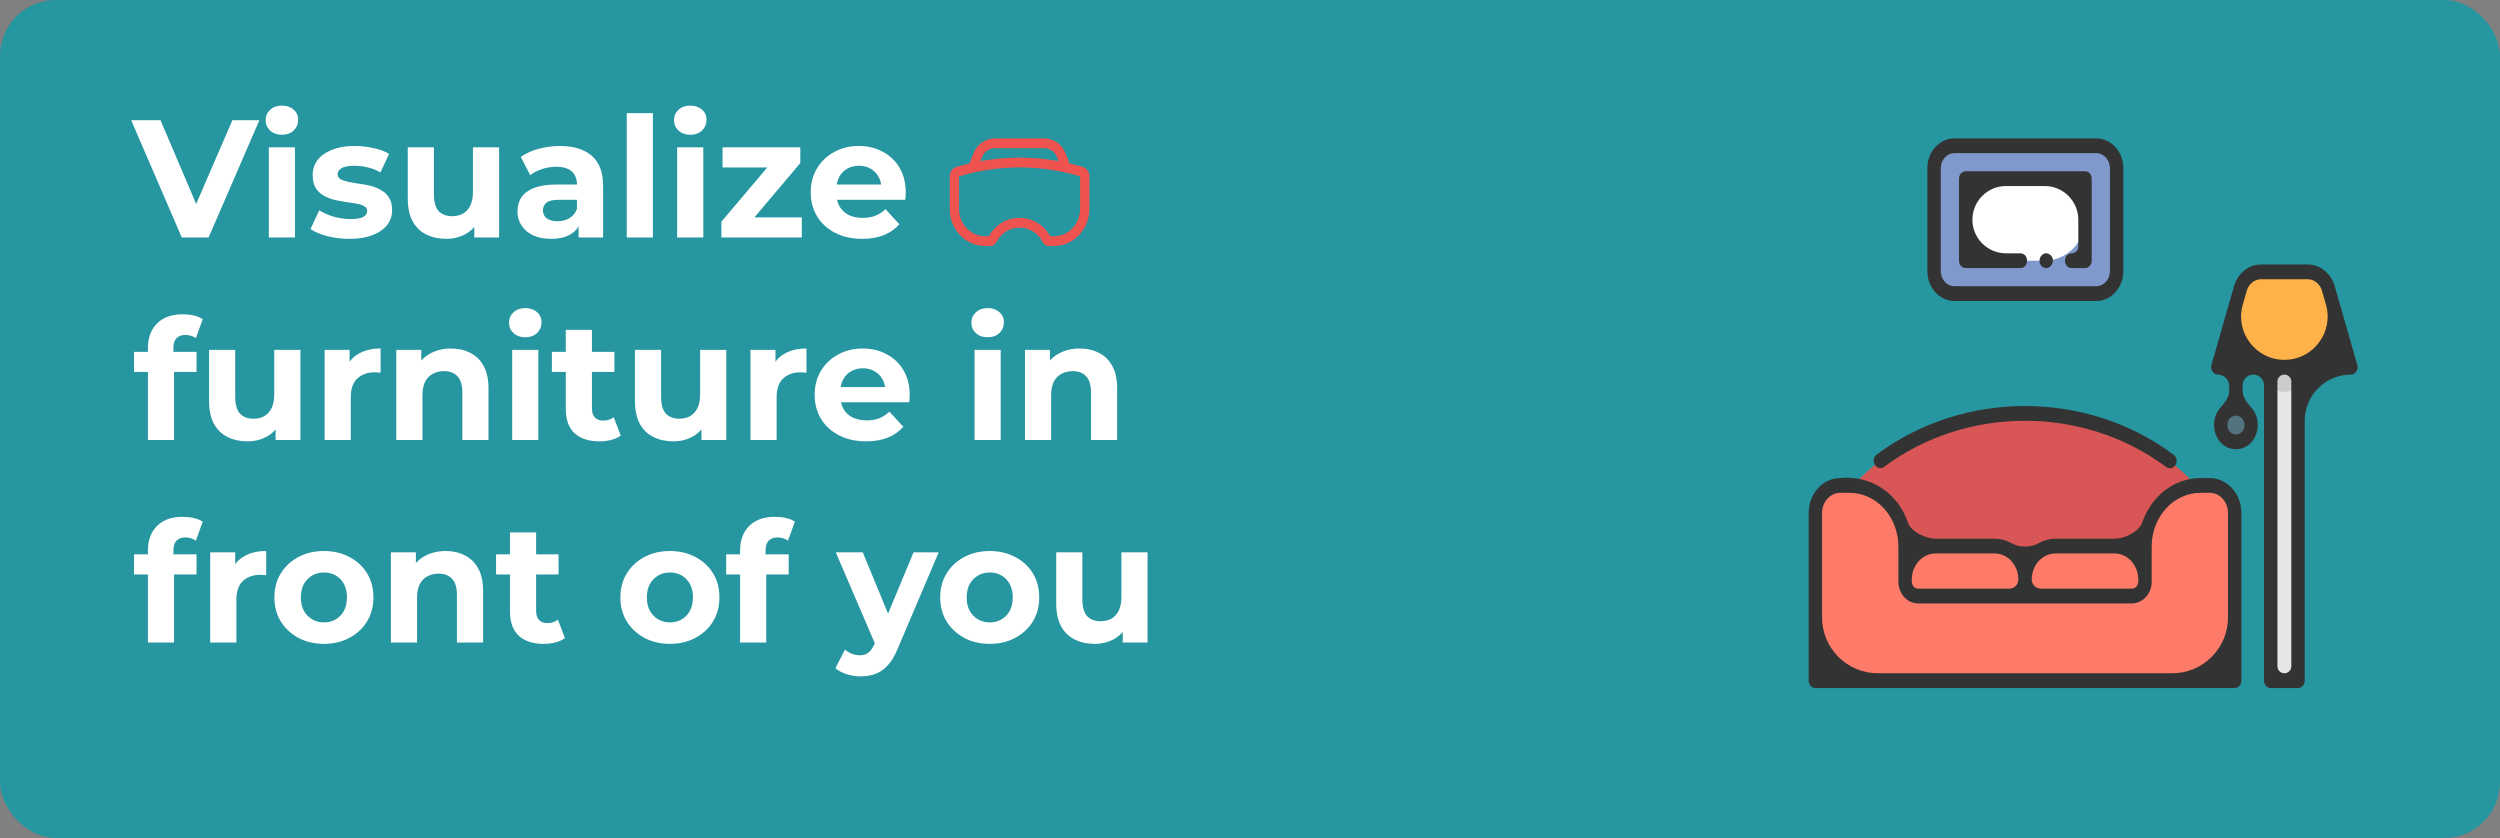 <svg width="358" height="120" viewBox="0 0 358 120" fill="none" xmlns="http://www.w3.org/2000/svg">
<rect x="0" y="0" width="358" height="120" fill="#808080" stroke="none"/>
<rect width="358" height="120" rx="8" fill="#00A0B0" fill-opacity="0.7"/>
<path d="M274.846 62.623C271.227 64.351 267.568 66.825 264.642 70.364C263.626 71.593 263.177 73.174 263.177 74.768V80.42C263.177 84.838 266.759 88.42 271.177 88.42H308.792C313.21 88.42 316.792 84.838 316.792 80.42V74.938C316.792 73.238 316.273 71.56 315.162 70.274C304.962 58.469 288.109 56.378 274.846 62.623Z" fill="#D85656"/>
<path d="M285.633 78.2H277.161C276.007 78.2 274.9 78.705 274.084 79.603C273.268 80.502 272.809 81.72 272.809 82.991V85.354H289.984V82.991C289.984 81.72 289.525 80.502 288.709 79.603C287.893 78.705 286.787 78.2 285.633 78.2Z" fill="#FF7B69"/>
<path d="M294.336 78.2H302.808C303.962 78.2 305.069 78.705 305.885 79.603C306.701 80.502 307.16 81.72 307.16 82.991V85.354H289.984V82.991C289.984 81.72 290.443 80.502 291.259 79.603C292.075 78.705 293.182 78.2 294.336 78.2Z" fill="#FF7B69"/>
<path d="M316.428 69.512H315.109C313.001 69.512 310.979 70.434 309.488 72.076C307.997 73.717 307.16 75.943 307.16 78.264L307.16 85.354H272.809L272.809 78.264C272.809 75.943 271.972 73.717 270.481 72.076C268.99 70.434 266.968 69.512 264.86 69.512H263.542C263.071 69.512 262.606 69.614 262.171 69.812C261.737 70.01 261.342 70.301 261.009 70.667C260.677 71.033 260.413 71.468 260.233 71.946C260.053 72.424 259.96 72.937 259.96 73.455V89.472C259.96 93.89 263.542 97.472 267.96 97.472H312.009C316.427 97.472 320.009 93.89 320.009 89.472V73.455C320.009 72.409 319.632 71.406 318.96 70.667C318.288 69.928 317.378 69.512 316.428 69.512Z" fill="#FF7B69"/>
<path d="M325.167 52.586H329.076V95.517C329.076 96.596 328.201 97.471 327.122 97.471C326.042 97.471 325.167 96.596 325.167 95.517V52.586Z" fill="#E6E6E6"/>
<path d="M322.376 60.862C322.376 61.179 322.319 61.493 322.209 61.786C322.099 62.078 321.937 62.344 321.734 62.569C321.53 62.793 321.289 62.97 321.023 63.092C320.757 63.213 320.472 63.275 320.184 63.275C317.283 63.165 317.284 58.559 320.184 58.45C320.765 58.45 321.323 58.704 321.734 59.156C322.145 59.609 322.376 60.222 322.376 60.862Z" fill="#53737F"/>
<path d="M300.185 20.873H279.875C278.264 20.873 276.957 22.311 276.957 24.085V38.832C276.957 40.606 278.264 42.044 279.875 42.044H300.185C301.797 42.044 303.103 40.606 303.103 38.832V24.085C303.103 22.311 301.797 20.873 300.185 20.873Z" fill="#7F99CC"/>
<path d="M281.488 31.459C281.488 28.214 284.118 25.584 287.363 25.584H292.697C295.942 25.584 298.572 28.214 298.572 31.459C298.572 34.703 295.942 37.333 292.697 37.333H287.363C284.118 37.333 281.488 34.703 281.488 31.459Z" fill="white"/>
<path d="M325.167 52.586H329.076V54.176C329.076 55.255 328.201 56.13 327.122 56.13C326.042 56.13 325.167 55.255 325.167 54.176V52.586Z" fill="#CCCCCC"/>
<path d="M333.422 41.323C333.223 40.629 332.828 40.023 332.295 39.593C331.762 39.163 331.119 38.931 330.458 38.931H323.786C323.125 38.931 322.481 39.163 321.948 39.593C321.415 40.023 321.021 40.629 320.822 41.323L320.219 43.425C318.902 48.014 322.348 52.586 327.122 52.586C331.896 52.586 335.341 48.014 334.025 43.425L333.422 41.323Z" fill="#FFB14A"/>
<path d="M268.732 65.099C267.713 65.907 268.738 67.604 269.814 66.846C281.638 58.047 298.388 58.058 310.2 66.879C310.41 67.034 310.667 67.091 310.915 67.038C311.164 66.985 311.383 66.827 311.526 66.597C311.669 66.368 311.723 66.085 311.678 65.811C311.633 65.537 311.492 65.294 311.285 65.134C298.839 55.824 281.192 55.812 268.732 65.099Z" fill="#333333"/>
<path d="M259.96 98.529H320.009C320.264 98.529 320.508 98.417 320.688 98.219C320.868 98.021 320.969 97.752 320.969 97.472V73.455C320.968 72.129 320.489 70.858 319.637 69.921C318.786 68.984 317.632 68.457 316.428 68.455H315.109C313.922 68.457 312.747 68.72 311.654 69.229C310.56 69.737 309.57 70.48 308.74 71.415C307.911 72.35 307.259 73.457 306.823 74.673C306.805 74.722 306.788 74.771 306.771 74.82C306.316 76.151 304.215 77.141 302.809 77.143H294.337C293.482 77.143 292.64 77.371 291.882 77.806C290.807 78.424 289.162 78.424 288.087 77.806C287.329 77.371 286.488 77.143 285.633 77.143H277.161C275.745 77.141 273.658 76.159 273.206 74.816C271.796 70.629 267.917 68.026 263.542 68.455C262.338 68.457 261.183 68.984 260.332 69.921C259.48 70.858 259.001 72.129 259 73.455V97.472C259 97.752 259.101 98.021 259.281 98.219C259.461 98.417 259.706 98.529 259.96 98.529ZM290.945 82.991C290.946 82.001 291.303 81.052 291.939 80.352C292.575 79.652 293.437 79.258 294.337 79.257H302.808C303.707 79.258 304.569 79.652 305.205 80.352C305.841 81.052 306.199 82.001 306.2 82.991C306.264 83.672 305.959 84.275 305.29 84.297H292.251C291.53 84.297 290.945 83.712 290.945 82.991ZM273.77 82.991C273.771 82.001 274.129 81.052 274.765 80.352C275.401 79.652 276.263 79.258 277.162 79.257H285.634C286.533 79.258 287.395 79.652 288.031 80.352C288.667 81.052 289.024 82.001 289.025 82.991C289.025 83.712 288.44 84.297 287.719 84.297H274.679C274.012 84.276 273.705 83.672 273.77 82.991ZM260.921 73.455C260.922 72.69 261.198 71.957 261.69 71.416C262.181 70.875 262.847 70.57 263.542 70.57H264.86C266.713 70.572 268.49 71.383 269.8 72.826C271.11 74.269 271.847 76.224 271.849 78.264V83.297C271.85 84.123 272.148 84.915 272.679 85.499C273.209 86.083 273.929 86.411 274.679 86.412C282.31 86.409 297.662 86.414 305.29 86.412C305.685 86.409 306.075 86.316 306.435 86.139C306.796 85.962 307.119 85.705 307.385 85.383C307.651 85.062 307.853 84.684 307.98 84.272C308.106 83.86 308.154 83.424 308.12 82.991V78.264C308.122 76.224 308.859 74.268 310.169 72.825C311.48 71.383 313.256 70.571 315.109 70.569H316.428C317.123 70.57 317.789 70.874 318.28 71.415C318.772 71.956 319.048 72.69 319.049 73.455V88.414C319.049 92.833 315.467 96.414 311.049 96.414H268.921C264.502 96.414 260.92 92.832 260.921 88.414L260.921 73.455Z" fill="#333333"/>
<path d="M325.167 98.529H329.076C329.331 98.529 329.575 98.417 329.755 98.219C329.935 98.021 330.036 97.752 330.036 97.472V60.259C330.036 56.605 332.998 53.643 336.652 53.643C336.802 53.642 336.95 53.602 337.084 53.526C337.218 53.45 337.334 53.342 337.423 53.208C337.512 53.075 337.571 52.92 337.596 52.757C337.621 52.594 337.612 52.426 337.568 52.268L334.338 41.005C334.08 40.095 333.564 39.3 332.866 38.737C332.167 38.174 331.324 37.871 330.458 37.874H323.786C322.92 37.871 322.076 38.174 321.378 38.737C320.68 39.3 320.164 40.095 319.906 41.005L316.675 52.268C316.631 52.426 316.621 52.594 316.647 52.757C316.672 52.92 316.731 53.075 316.82 53.208C316.909 53.342 317.025 53.45 317.159 53.526C317.292 53.602 317.44 53.642 317.591 53.643C318.493 53.643 319.224 54.374 319.224 55.276V55.948C319.224 56.916 318.543 57.726 317.904 58.451C316.164 60.426 317.168 64.279 320.184 64.333C323.2 64.279 324.204 60.426 322.465 58.452C321.826 57.726 321.144 56.916 321.144 55.949V55.175C321.144 54.329 321.83 53.643 322.676 53.643C323.522 53.643 324.207 54.329 324.207 55.175V97.472C324.207 97.752 324.308 98.021 324.488 98.219C324.668 98.417 324.913 98.529 325.167 98.529ZM328.116 95.42C328.116 95.969 327.671 96.414 327.122 96.414C326.573 96.414 326.128 95.969 326.128 95.42V54.638C326.128 54.088 326.573 53.643 327.122 53.643C327.671 53.643 328.116 54.088 328.116 54.638V95.42ZM321.416 60.862C321.364 62.654 319.004 62.654 318.953 60.862C319.004 59.071 321.364 59.071 321.416 60.862ZM327.122 51.529C323.004 51.529 320.032 47.585 321.168 43.627L321.737 41.641C321.874 41.161 322.146 40.741 322.515 40.444C322.883 40.147 323.329 39.987 323.786 39.988H330.458C330.915 39.987 331.36 40.147 331.729 40.444C332.097 40.741 332.37 41.161 332.506 41.641L333.076 43.627C334.211 47.585 331.24 51.529 327.122 51.529Z" fill="#333333"/>
<path d="M300.186 43.101C301.214 43.1 302.199 42.65 302.926 41.849C303.653 41.049 304.061 39.964 304.063 38.833V24.085C304.061 22.953 303.653 21.868 302.926 21.068C302.199 20.268 301.214 19.818 300.186 19.817H279.875C278.847 19.818 277.862 20.268 277.135 21.068C276.408 21.868 275.999 22.953 275.998 24.085V38.832C275.999 39.964 276.408 41.048 277.135 41.849C277.862 42.649 278.847 43.099 279.875 43.1L300.186 43.101ZM277.918 38.833V24.085C277.918 23.514 278.125 22.966 278.492 22.562C278.859 22.158 279.356 21.931 279.875 21.93H300.186C300.705 21.931 301.202 22.158 301.569 22.562C301.936 22.966 302.142 23.514 302.143 24.085V38.832C302.142 39.403 301.936 39.951 301.569 40.355C301.202 40.759 300.705 40.986 300.186 40.987H279.875C279.356 40.986 278.858 40.759 278.491 40.355C278.125 39.951 277.918 39.404 277.918 38.833Z" fill="#333333"/>
<path d="M281.488 38.391H289.329C290.595 38.355 290.596 36.312 289.329 36.276H287.266C284.605 36.276 282.448 34.119 282.448 31.459C282.448 28.798 284.605 26.641 287.266 26.641H292.794C295.455 26.641 297.612 28.798 297.612 31.459V35.321C297.612 35.848 297.184 36.276 296.657 36.276C295.389 36.311 295.392 38.356 296.657 38.391H298.573C298.827 38.391 299.072 38.279 299.252 38.081C299.432 37.883 299.533 37.614 299.533 37.333V25.584C299.533 25.303 299.432 25.035 299.252 24.836C299.072 24.638 298.827 24.527 298.573 24.527H281.488C281.233 24.527 280.989 24.638 280.809 24.836C280.629 25.035 280.528 25.303 280.528 25.584V37.333C280.528 37.614 280.629 37.883 280.809 38.081C280.989 38.279 281.233 38.391 281.488 38.391Z" fill="#333333"/>
<path d="M293.548 36.455C292.477 35.709 291.448 37.409 292.482 38.213C293.553 38.957 294.583 37.256 293.548 36.455Z" fill="#333333"/>
<path d="M26.032 34.009L18.784 17.209H22.984L29.32 32.089H26.848L33.28 17.209H37.144L29.872 34.009H26.032ZM38.494 34.009V21.097H42.238V34.009H38.494ZM40.366 19.297C39.678 19.297 39.118 19.097 38.686 18.697C38.254 18.297 38.038 17.801 38.038 17.209C38.038 16.617 38.254 16.121 38.686 15.721C39.118 15.321 39.678 15.121 40.366 15.121C41.054 15.121 41.614 15.313 42.046 15.697C42.478 16.065 42.694 16.545 42.694 17.137C42.694 17.761 42.478 18.281 42.046 18.697C41.63 19.097 41.07 19.297 40.366 19.297ZM50.056 34.201C48.952 34.201 47.888 34.073 46.864 33.817C45.856 33.545 45.056 33.209 44.464 32.809L45.712 30.121C46.304 30.489 47 30.793 47.8 31.033C48.616 31.257 49.416 31.369 50.2 31.369C51.064 31.369 51.672 31.265 52.024 31.057C52.392 30.849 52.576 30.561 52.576 30.193C52.576 29.889 52.432 29.665 52.144 29.521C51.872 29.361 51.504 29.241 51.04 29.161C50.576 29.081 50.064 29.001 49.504 28.921C48.96 28.841 48.408 28.737 47.848 28.609C47.288 28.465 46.776 28.257 46.312 27.985C45.848 27.713 45.472 27.345 45.184 26.881C44.912 26.417 44.776 25.817 44.776 25.081C44.776 24.265 45.008 23.545 45.472 22.921C45.952 22.297 46.64 21.809 47.536 21.457C48.432 21.089 49.504 20.905 50.752 20.905C51.632 20.905 52.528 21.001 53.44 21.193C54.352 21.385 55.112 21.665 55.72 22.033L54.472 24.697C53.848 24.329 53.216 24.081 52.576 23.953C51.952 23.809 51.344 23.737 50.752 23.737C49.92 23.737 49.312 23.849 48.928 24.073C48.544 24.297 48.352 24.585 48.352 24.937C48.352 25.257 48.488 25.497 48.76 25.657C49.048 25.817 49.424 25.945 49.888 26.041C50.352 26.137 50.856 26.225 51.4 26.305C51.96 26.369 52.52 26.473 53.08 26.617C53.64 26.761 54.144 26.969 54.592 27.241C55.056 27.497 55.432 27.857 55.72 28.321C56.008 28.769 56.152 29.361 56.152 30.097C56.152 30.897 55.912 31.609 55.432 32.233C54.952 32.841 54.256 33.321 53.344 33.673C52.448 34.025 51.352 34.201 50.056 34.201ZM63.91 34.201C62.838 34.201 61.878 33.993 61.03 33.577C60.198 33.161 59.55 32.529 59.086 31.681C58.622 30.817 58.39 29.721 58.39 28.393V21.097H62.134V27.841C62.134 28.913 62.358 29.705 62.806 30.217C63.27 30.713 63.918 30.961 64.75 30.961C65.326 30.961 65.838 30.841 66.286 30.601C66.734 30.345 67.086 29.961 67.342 29.449C67.598 28.921 67.726 28.265 67.726 27.481V21.097H71.47V34.009H67.918V30.457L68.566 31.489C68.134 32.385 67.494 33.065 66.646 33.529C65.814 33.977 64.902 34.201 63.91 34.201ZM82.859 34.009V31.489L82.619 30.937V26.425C82.619 25.625 82.371 25.001 81.875 24.553C81.395 24.105 80.651 23.881 79.643 23.881C78.955 23.881 78.275 23.993 77.603 24.217C76.947 24.425 76.387 24.713 75.923 25.081L74.579 22.465C75.283 21.969 76.131 21.585 77.123 21.313C78.115 21.041 79.123 20.905 80.147 20.905C82.115 20.905 83.643 21.369 84.731 22.297C85.819 23.225 86.363 24.673 86.363 26.641V34.009H82.859ZM78.923 34.201C77.915 34.201 77.051 34.033 76.331 33.697C75.611 33.345 75.059 32.873 74.675 32.281C74.291 31.689 74.099 31.025 74.099 30.289C74.099 29.521 74.283 28.849 74.651 28.273C75.035 27.697 75.635 27.249 76.451 26.929C77.267 26.593 78.331 26.425 79.643 26.425H83.075V28.609H80.051C79.171 28.609 78.563 28.753 78.227 29.041C77.907 29.329 77.747 29.689 77.747 30.121C77.747 30.601 77.931 30.985 78.299 31.273C78.683 31.545 79.203 31.681 79.859 31.681C80.483 31.681 81.043 31.537 81.539 31.249C82.035 30.945 82.395 30.505 82.619 29.929L83.195 31.657C82.923 32.489 82.427 33.121 81.707 33.553C80.987 33.985 80.059 34.201 78.923 34.201ZM89.751 34.009V16.201H93.495V34.009H89.751ZM96.97 34.009V21.097H100.714V34.009H96.97ZM98.842 19.297C98.154 19.297 97.594 19.097 97.162 18.697C96.73 18.297 96.514 17.801 96.514 17.209C96.514 16.617 96.73 16.121 97.162 15.721C97.594 15.321 98.154 15.121 98.842 15.121C99.53 15.121 100.09 15.313 100.522 15.697C100.954 16.065 101.17 16.545 101.17 17.137C101.17 17.761 100.954 18.281 100.522 18.697C100.106 19.097 99.546 19.297 98.842 19.297ZM103.301 34.009V31.753L110.933 22.729L111.581 23.977H103.469V21.097H114.605V23.353L106.973 32.377L106.301 31.129H114.821V34.009H103.301ZM123.464 34.201C121.992 34.201 120.696 33.913 119.576 33.337C118.472 32.761 117.616 31.977 117.008 30.985C116.4 29.977 116.096 28.833 116.096 27.553C116.096 26.257 116.392 25.113 116.984 24.121C117.592 23.113 118.416 22.329 119.456 21.769C120.496 21.193 121.672 20.905 122.984 20.905C124.248 20.905 125.384 21.177 126.392 21.721C127.416 22.249 128.224 23.017 128.816 24.025C129.408 25.017 129.704 26.209 129.704 27.601C129.704 27.745 129.696 27.913 129.68 28.105C129.664 28.281 129.648 28.449 129.632 28.609H119.144V26.425H127.664L126.224 27.073C126.224 26.401 126.088 25.817 125.816 25.321C125.544 24.825 125.168 24.441 124.688 24.169C124.208 23.881 123.648 23.737 123.008 23.737C122.368 23.737 121.8 23.881 121.304 24.169C120.824 24.441 120.448 24.833 120.176 25.345C119.904 25.841 119.768 26.433 119.768 27.121V27.697C119.768 28.401 119.92 29.025 120.224 29.569C120.544 30.097 120.984 30.505 121.544 30.793C122.12 31.065 122.792 31.201 123.56 31.201C124.248 31.201 124.848 31.097 125.36 30.889C125.888 30.681 126.368 30.369 126.8 29.953L128.792 32.113C128.2 32.785 127.456 33.305 126.56 33.673C125.664 34.025 124.632 34.201 123.464 34.201ZM21.184 63.009V49.809C21.184 48.353 21.616 47.193 22.48 46.329C23.344 45.449 24.576 45.009 26.176 45.009C26.72 45.009 27.24 45.065 27.736 45.177C28.248 45.289 28.68 45.465 29.032 45.705L28.048 48.417C27.84 48.273 27.608 48.161 27.352 48.081C27.096 48.001 26.824 47.961 26.536 47.961C25.992 47.961 25.568 48.121 25.264 48.441C24.976 48.745 24.832 49.209 24.832 49.833V51.033L24.928 52.641V63.009H21.184ZM19.192 53.265V50.385H28.144V53.265H19.192ZM35.457 63.201C34.385 63.201 33.425 62.993 32.577 62.577C31.745 62.161 31.097 61.529 30.633 60.681C30.169 59.817 29.937 58.721 29.937 57.393V50.097H33.681V56.841C33.681 57.913 33.905 58.705 34.353 59.217C34.817 59.713 35.465 59.961 36.297 59.961C36.873 59.961 37.385 59.841 37.833 59.601C38.281 59.345 38.633 58.961 38.889 58.449C39.145 57.921 39.273 57.265 39.273 56.481V50.097H43.017V63.009H39.465V59.457L40.113 60.489C39.681 61.385 39.041 62.065 38.193 62.529C37.361 62.977 36.449 63.201 35.457 63.201ZM46.486 63.009V50.097H50.062V53.745L49.558 52.689C49.942 51.777 50.558 51.089 51.406 50.625C52.254 50.145 53.286 49.905 54.502 49.905V53.361C54.342 53.345 54.198 53.337 54.07 53.337C53.942 53.321 53.806 53.313 53.662 53.313C52.638 53.313 51.806 53.609 51.166 54.201C50.542 54.777 50.23 55.681 50.23 56.913V63.009H46.486ZM64.599 49.905C65.623 49.905 66.535 50.113 67.335 50.529C68.151 50.929 68.791 51.553 69.255 52.401C69.719 53.233 69.951 54.305 69.951 55.617V63.009H66.207V56.193C66.207 55.153 65.975 54.385 65.511 53.889C65.063 53.393 64.423 53.145 63.591 53.145C62.999 53.145 62.463 53.273 61.983 53.529C61.519 53.769 61.151 54.145 60.879 54.657C60.623 55.169 60.495 55.825 60.495 56.625V63.009H56.751V50.097H60.327V53.673L59.655 52.593C60.119 51.729 60.783 51.065 61.647 50.601C62.511 50.137 63.495 49.905 64.599 49.905ZM73.345 63.009V50.097H77.089V63.009H73.345ZM75.217 48.297C74.529 48.297 73.969 48.097 73.537 47.697C73.105 47.297 72.889 46.801 72.889 46.209C72.889 45.617 73.105 45.121 73.537 44.721C73.969 44.321 74.529 44.121 75.217 44.121C75.905 44.121 76.465 44.313 76.897 44.697C77.329 45.065 77.545 45.545 77.545 46.137C77.545 46.761 77.329 47.281 76.897 47.697C76.481 48.097 75.921 48.297 75.217 48.297ZM85.844 63.201C84.324 63.201 83.14 62.817 82.292 62.049C81.444 61.265 81.02 60.105 81.02 58.569V47.241H84.764V58.521C84.764 59.065 84.908 59.489 85.196 59.793C85.484 60.081 85.876 60.225 86.372 60.225C86.964 60.225 87.468 60.065 87.884 59.745L88.892 62.385C88.508 62.657 88.044 62.865 87.5 63.009C86.972 63.137 86.42 63.201 85.844 63.201ZM79.028 53.265V50.385H87.98V53.265H79.028ZM96.442 63.201C95.37 63.201 94.41 62.993 93.562 62.577C92.73 62.161 92.082 61.529 91.618 60.681C91.154 59.817 90.922 58.721 90.922 57.393V50.097H94.666V56.841C94.666 57.913 94.89 58.705 95.338 59.217C95.802 59.713 96.45 59.961 97.282 59.961C97.858 59.961 98.37 59.841 98.818 59.601C99.266 59.345 99.618 58.961 99.874 58.449C100.13 57.921 100.258 57.265 100.258 56.481V50.097H104.002V63.009H100.45V59.457L101.098 60.489C100.666 61.385 100.026 62.065 99.178 62.529C98.346 62.977 97.434 63.201 96.442 63.201ZM107.47 63.009V50.097H111.046V53.745L110.542 52.689C110.926 51.777 111.542 51.089 112.39 50.625C113.238 50.145 114.27 49.905 115.486 49.905V53.361C115.326 53.345 115.182 53.337 115.054 53.337C114.926 53.321 114.79 53.313 114.646 53.313C113.622 53.313 112.79 53.609 112.15 54.201C111.526 54.777 111.214 55.681 111.214 56.913V63.009H107.47ZM124.027 63.201C122.555 63.201 121.259 62.913 120.139 62.337C119.035 61.761 118.179 60.977 117.571 59.985C116.963 58.977 116.659 57.833 116.659 56.553C116.659 55.257 116.955 54.113 117.547 53.121C118.155 52.113 118.979 51.329 120.019 50.769C121.059 50.193 122.235 49.905 123.547 49.905C124.811 49.905 125.947 50.177 126.955 50.721C127.979 51.249 128.787 52.017 129.379 53.025C129.971 54.017 130.267 55.209 130.267 56.601C130.267 56.745 130.259 56.913 130.243 57.105C130.227 57.281 130.211 57.449 130.195 57.609H119.707V55.425H128.227L126.787 56.073C126.787 55.401 126.651 54.817 126.379 54.321C126.107 53.825 125.731 53.441 125.251 53.169C124.771 52.881 124.211 52.737 123.571 52.737C122.931 52.737 122.363 52.881 121.867 53.169C121.387 53.441 121.011 53.833 120.739 54.345C120.467 54.841 120.331 55.433 120.331 56.121V56.697C120.331 57.401 120.483 58.025 120.787 58.569C121.107 59.097 121.547 59.505 122.107 59.793C122.683 60.065 123.355 60.201 124.123 60.201C124.811 60.201 125.411 60.097 125.923 59.889C126.451 59.681 126.931 59.369 127.363 58.953L129.355 61.113C128.763 61.785 128.019 62.305 127.123 62.673C126.227 63.025 125.195 63.201 124.027 63.201ZM139.556 63.009V50.097H143.3V63.009H139.556ZM141.428 48.297C140.74 48.297 140.18 48.097 139.748 47.697C139.316 47.297 139.1 46.801 139.1 46.209C139.1 45.617 139.316 45.121 139.748 44.721C140.18 44.321 140.74 44.121 141.428 44.121C142.116 44.121 142.676 44.313 143.108 44.697C143.54 45.065 143.756 45.545 143.756 46.137C143.756 46.761 143.54 47.281 143.108 47.697C142.692 48.097 142.132 48.297 141.428 48.297ZM154.623 49.905C155.647 49.905 156.559 50.113 157.359 50.529C158.175 50.929 158.815 51.553 159.279 52.401C159.743 53.233 159.975 54.305 159.975 55.617V63.009H156.231V56.193C156.231 55.153 155.999 54.385 155.535 53.889C155.087 53.393 154.447 53.145 153.615 53.145C153.023 53.145 152.487 53.273 152.007 53.529C151.543 53.769 151.175 54.145 150.903 54.657C150.647 55.169 150.519 55.825 150.519 56.625V63.009H146.775V50.097H150.351V53.673L149.679 52.593C150.143 51.729 150.807 51.065 151.671 50.601C152.535 50.137 153.519 49.905 154.623 49.905ZM21.184 92.009V78.809C21.184 77.353 21.616 76.193 22.48 75.329C23.344 74.449 24.576 74.009 26.176 74.009C26.72 74.009 27.24 74.065 27.736 74.177C28.248 74.289 28.68 74.465 29.032 74.705L28.048 77.417C27.84 77.273 27.608 77.161 27.352 77.081C27.096 77.001 26.824 76.961 26.536 76.961C25.992 76.961 25.568 77.121 25.264 77.441C24.976 77.745 24.832 78.209 24.832 78.833V80.033L24.928 81.641V92.009H21.184ZM19.192 82.265V79.385H28.144V82.265H19.192ZM30.103 92.009V79.097H33.679V82.745L33.175 81.689C33.559 80.777 34.175 80.089 35.023 79.625C35.871 79.145 36.903 78.905 38.119 78.905V82.361C37.959 82.345 37.815 82.337 37.687 82.337C37.559 82.321 37.423 82.313 37.279 82.313C36.255 82.313 35.423 82.609 34.783 83.201C34.159 83.777 33.847 84.681 33.847 85.913V92.009H30.103ZM46.395 92.201C45.019 92.201 43.795 91.913 42.723 91.337C41.667 90.761 40.827 89.977 40.203 88.985C39.595 87.977 39.291 86.833 39.291 85.553C39.291 84.257 39.595 83.113 40.203 82.121C40.827 81.113 41.667 80.329 42.723 79.769C43.795 79.193 45.019 78.905 46.395 78.905C47.755 78.905 48.971 79.193 50.043 79.769C51.115 80.329 51.955 81.105 52.563 82.097C53.171 83.089 53.475 84.241 53.475 85.553C53.475 86.833 53.171 87.977 52.563 88.985C51.955 89.977 51.115 90.761 50.043 91.337C48.971 91.913 47.755 92.201 46.395 92.201ZM46.395 89.129C47.019 89.129 47.579 88.985 48.075 88.697C48.571 88.409 48.963 88.001 49.251 87.473C49.539 86.929 49.683 86.289 49.683 85.553C49.683 84.801 49.539 84.161 49.251 83.633C48.963 83.105 48.571 82.697 48.075 82.409C47.579 82.121 47.019 81.977 46.395 81.977C45.771 81.977 45.211 82.121 44.715 82.409C44.219 82.697 43.819 83.105 43.515 83.633C43.227 84.161 43.083 84.801 43.083 85.553C43.083 86.289 43.227 86.929 43.515 87.473C43.819 88.001 44.219 88.409 44.715 88.697C45.211 88.985 45.771 89.129 46.395 89.129ZM63.826 78.905C64.85 78.905 65.762 79.113 66.562 79.529C67.378 79.929 68.018 80.553 68.482 81.401C68.946 82.233 69.178 83.305 69.178 84.617V92.009H65.434V85.193C65.434 84.153 65.202 83.385 64.738 82.889C64.29 82.393 63.65 82.145 62.818 82.145C62.226 82.145 61.69 82.273 61.21 82.529C60.746 82.769 60.378 83.145 60.106 83.657C59.85 84.169 59.722 84.825 59.722 85.625V92.009H55.978V79.097H59.554V82.673L58.882 81.593C59.346 80.729 60.01 80.065 60.874 79.601C61.738 79.137 62.722 78.905 63.826 78.905ZM77.852 92.201C76.332 92.201 75.148 91.817 74.3 91.049C73.452 90.265 73.028 89.105 73.028 87.569V76.241H76.772V87.521C76.772 88.065 76.916 88.489 77.204 88.793C77.492 89.081 77.884 89.225 78.38 89.225C78.972 89.225 79.476 89.065 79.892 88.745L80.9 91.385C80.516 91.657 80.052 91.865 79.508 92.009C78.98 92.137 78.428 92.201 77.852 92.201ZM71.036 82.265V79.385H79.988V82.265H71.036ZM95.942 92.201C94.566 92.201 93.342 91.913 92.27 91.337C91.214 90.761 90.374 89.977 89.75 88.985C89.142 87.977 88.838 86.833 88.838 85.553C88.838 84.257 89.142 83.113 89.75 82.121C90.374 81.113 91.214 80.329 92.27 79.769C93.342 79.193 94.566 78.905 95.942 78.905C97.302 78.905 98.518 79.193 99.59 79.769C100.662 80.329 101.502 81.105 102.11 82.097C102.718 83.089 103.022 84.241 103.022 85.553C103.022 86.833 102.718 87.977 102.11 88.985C101.502 89.977 100.662 90.761 99.59 91.337C98.518 91.913 97.302 92.201 95.942 92.201ZM95.942 89.129C96.566 89.129 97.126 88.985 97.622 88.697C98.118 88.409 98.51 88.001 98.798 87.473C99.086 86.929 99.23 86.289 99.23 85.553C99.23 84.801 99.086 84.161 98.798 83.633C98.51 83.105 98.118 82.697 97.622 82.409C97.126 82.121 96.566 81.977 95.942 81.977C95.318 81.977 94.758 82.121 94.262 82.409C93.766 82.697 93.366 83.105 93.062 83.633C92.774 84.161 92.63 84.801 92.63 85.553C92.63 86.289 92.774 86.929 93.062 87.473C93.366 88.001 93.766 88.409 94.262 88.697C94.758 88.985 95.318 89.129 95.942 89.129ZM105.981 92.009V78.809C105.981 77.353 106.413 76.193 107.277 75.329C108.141 74.449 109.373 74.009 110.973 74.009C111.517 74.009 112.037 74.065 112.533 74.177C113.045 74.289 113.477 74.465 113.829 74.705L112.845 77.417C112.637 77.273 112.405 77.161 112.149 77.081C111.893 77.001 111.621 76.961 111.333 76.961C110.789 76.961 110.365 77.121 110.061 77.441C109.773 77.745 109.629 78.209 109.629 78.833V80.033L109.725 81.641V92.009H105.981ZM103.989 82.265V79.385H112.941V82.265H103.989ZM123.235 96.857C122.563 96.857 121.899 96.753 121.243 96.545C120.587 96.337 120.051 96.049 119.635 95.681L121.003 93.017C121.291 93.273 121.619 93.473 121.987 93.617C122.371 93.761 122.747 93.833 123.115 93.833C123.643 93.833 124.059 93.705 124.363 93.449C124.683 93.209 124.971 92.801 125.227 92.225L125.899 90.641L126.187 90.233L130.819 79.097H134.419L128.587 92.801C128.171 93.841 127.691 94.657 127.147 95.249C126.619 95.841 126.027 96.257 125.371 96.497C124.731 96.737 124.019 96.857 123.235 96.857ZM125.443 92.513L119.683 79.097H123.547L128.011 89.897L125.443 92.513ZM141.739 92.201C140.363 92.201 139.139 91.913 138.067 91.337C137.011 90.761 136.171 89.977 135.547 88.985C134.939 87.977 134.635 86.833 134.635 85.553C134.635 84.257 134.939 83.113 135.547 82.121C136.171 81.113 137.011 80.329 138.067 79.769C139.139 79.193 140.363 78.905 141.739 78.905C143.099 78.905 144.315 79.193 145.387 79.769C146.459 80.329 147.299 81.105 147.907 82.097C148.515 83.089 148.819 84.241 148.819 85.553C148.819 86.833 148.515 87.977 147.907 88.985C147.299 89.977 146.459 90.761 145.387 91.337C144.315 91.913 143.099 92.201 141.739 92.201ZM141.739 89.129C142.363 89.129 142.923 88.985 143.419 88.697C143.915 88.409 144.307 88.001 144.595 87.473C144.883 86.929 145.027 86.289 145.027 85.553C145.027 84.801 144.883 84.161 144.595 83.633C144.307 83.105 143.915 82.697 143.419 82.409C142.923 82.121 142.363 81.977 141.739 81.977C141.115 81.977 140.555 82.121 140.059 82.409C139.563 82.697 139.163 83.105 138.859 83.633C138.571 84.161 138.427 84.801 138.427 85.553C138.427 86.289 138.571 86.929 138.859 87.473C139.163 88.001 139.563 88.409 140.059 88.697C140.555 88.985 141.115 89.129 141.739 89.129ZM156.77 92.201C155.698 92.201 154.738 91.993 153.89 91.577C153.058 91.161 152.41 90.529 151.946 89.681C151.482 88.817 151.25 87.721 151.25 86.393V79.097H154.994V85.841C154.994 86.913 155.218 87.705 155.666 88.217C156.13 88.713 156.778 88.961 157.61 88.961C158.186 88.961 158.698 88.841 159.146 88.601C159.594 88.345 159.946 87.961 160.202 87.449C160.458 86.921 160.586 86.265 160.586 85.481V79.097H164.33V92.009H160.778V88.457L161.426 89.489C160.994 90.385 160.354 91.065 159.506 91.529C158.674 91.977 157.762 92.201 156.77 92.201Z" fill="white"/>
<path d="M138.714 23.76C138.578 24.119 138.744 24.527 139.086 24.671C139.428 24.814 139.816 24.64 139.952 24.28L138.714 23.76ZM152.048 24.28C152.184 24.64 152.572 24.814 152.914 24.671C153.256 24.527 153.422 24.119 153.286 23.76L152.048 24.28ZM154.667 25.232V29.919H156V25.232H154.667ZM150.947 33.828H150.224V35.229H150.947V33.828ZM141.776 33.828H141.053V35.229H141.776V33.828ZM137.333 29.919V25.232H136V29.919H137.333ZM137.318 25.254C142.992 23.55 149.008 23.55 154.682 25.254L155.048 23.906C149.134 22.131 142.866 22.131 136.952 23.906L137.318 25.254ZM141.053 33.828C138.999 33.828 137.333 32.078 137.333 29.919H136C136 32.852 138.262 35.229 141.053 35.229V33.828ZM141.522 33.987C141.573 33.889 141.67 33.828 141.776 33.828V35.229C142.158 35.229 142.51 35.01 142.693 34.658L141.522 33.987ZM142.693 34.658C144.12 31.907 147.88 31.907 149.307 34.658L150.478 33.987C148.545 30.262 143.455 30.262 141.522 33.987L142.693 34.658ZM150.224 33.828C150.33 33.828 150.427 33.889 150.478 33.987L149.307 34.658C149.49 35.01 149.842 35.229 150.224 35.229V33.828ZM154.667 29.919C154.667 32.078 153.001 33.828 150.947 33.828V35.229C153.738 35.229 156 32.852 156 29.919H154.667ZM156 25.232C156 24.617 155.612 24.076 155.048 23.906L154.682 25.254C154.673 25.251 154.667 25.242 154.667 25.232H156ZM137.333 25.232C137.333 25.242 137.327 25.251 137.318 25.254L136.952 23.906C136.388 24.076 136 24.617 136 25.232H137.333ZM139.377 22.018L138.714 23.76L139.952 24.28L140.615 22.539L139.377 22.018ZM151.385 22.539L152.048 24.28L153.286 23.76L152.623 22.018L151.385 22.539ZM142.472 21.218H149.528V19.817H142.472V21.218ZM152.623 22.018C152.117 20.689 150.891 19.817 149.528 19.817V21.218C150.346 21.218 151.081 21.741 151.385 22.539L152.623 22.018ZM140.615 22.539C140.919 21.741 141.654 21.218 142.472 21.218V19.817C141.109 19.817 139.883 20.689 139.377 22.018L140.615 22.539Z" fill="#EF5350"/>
</svg>
